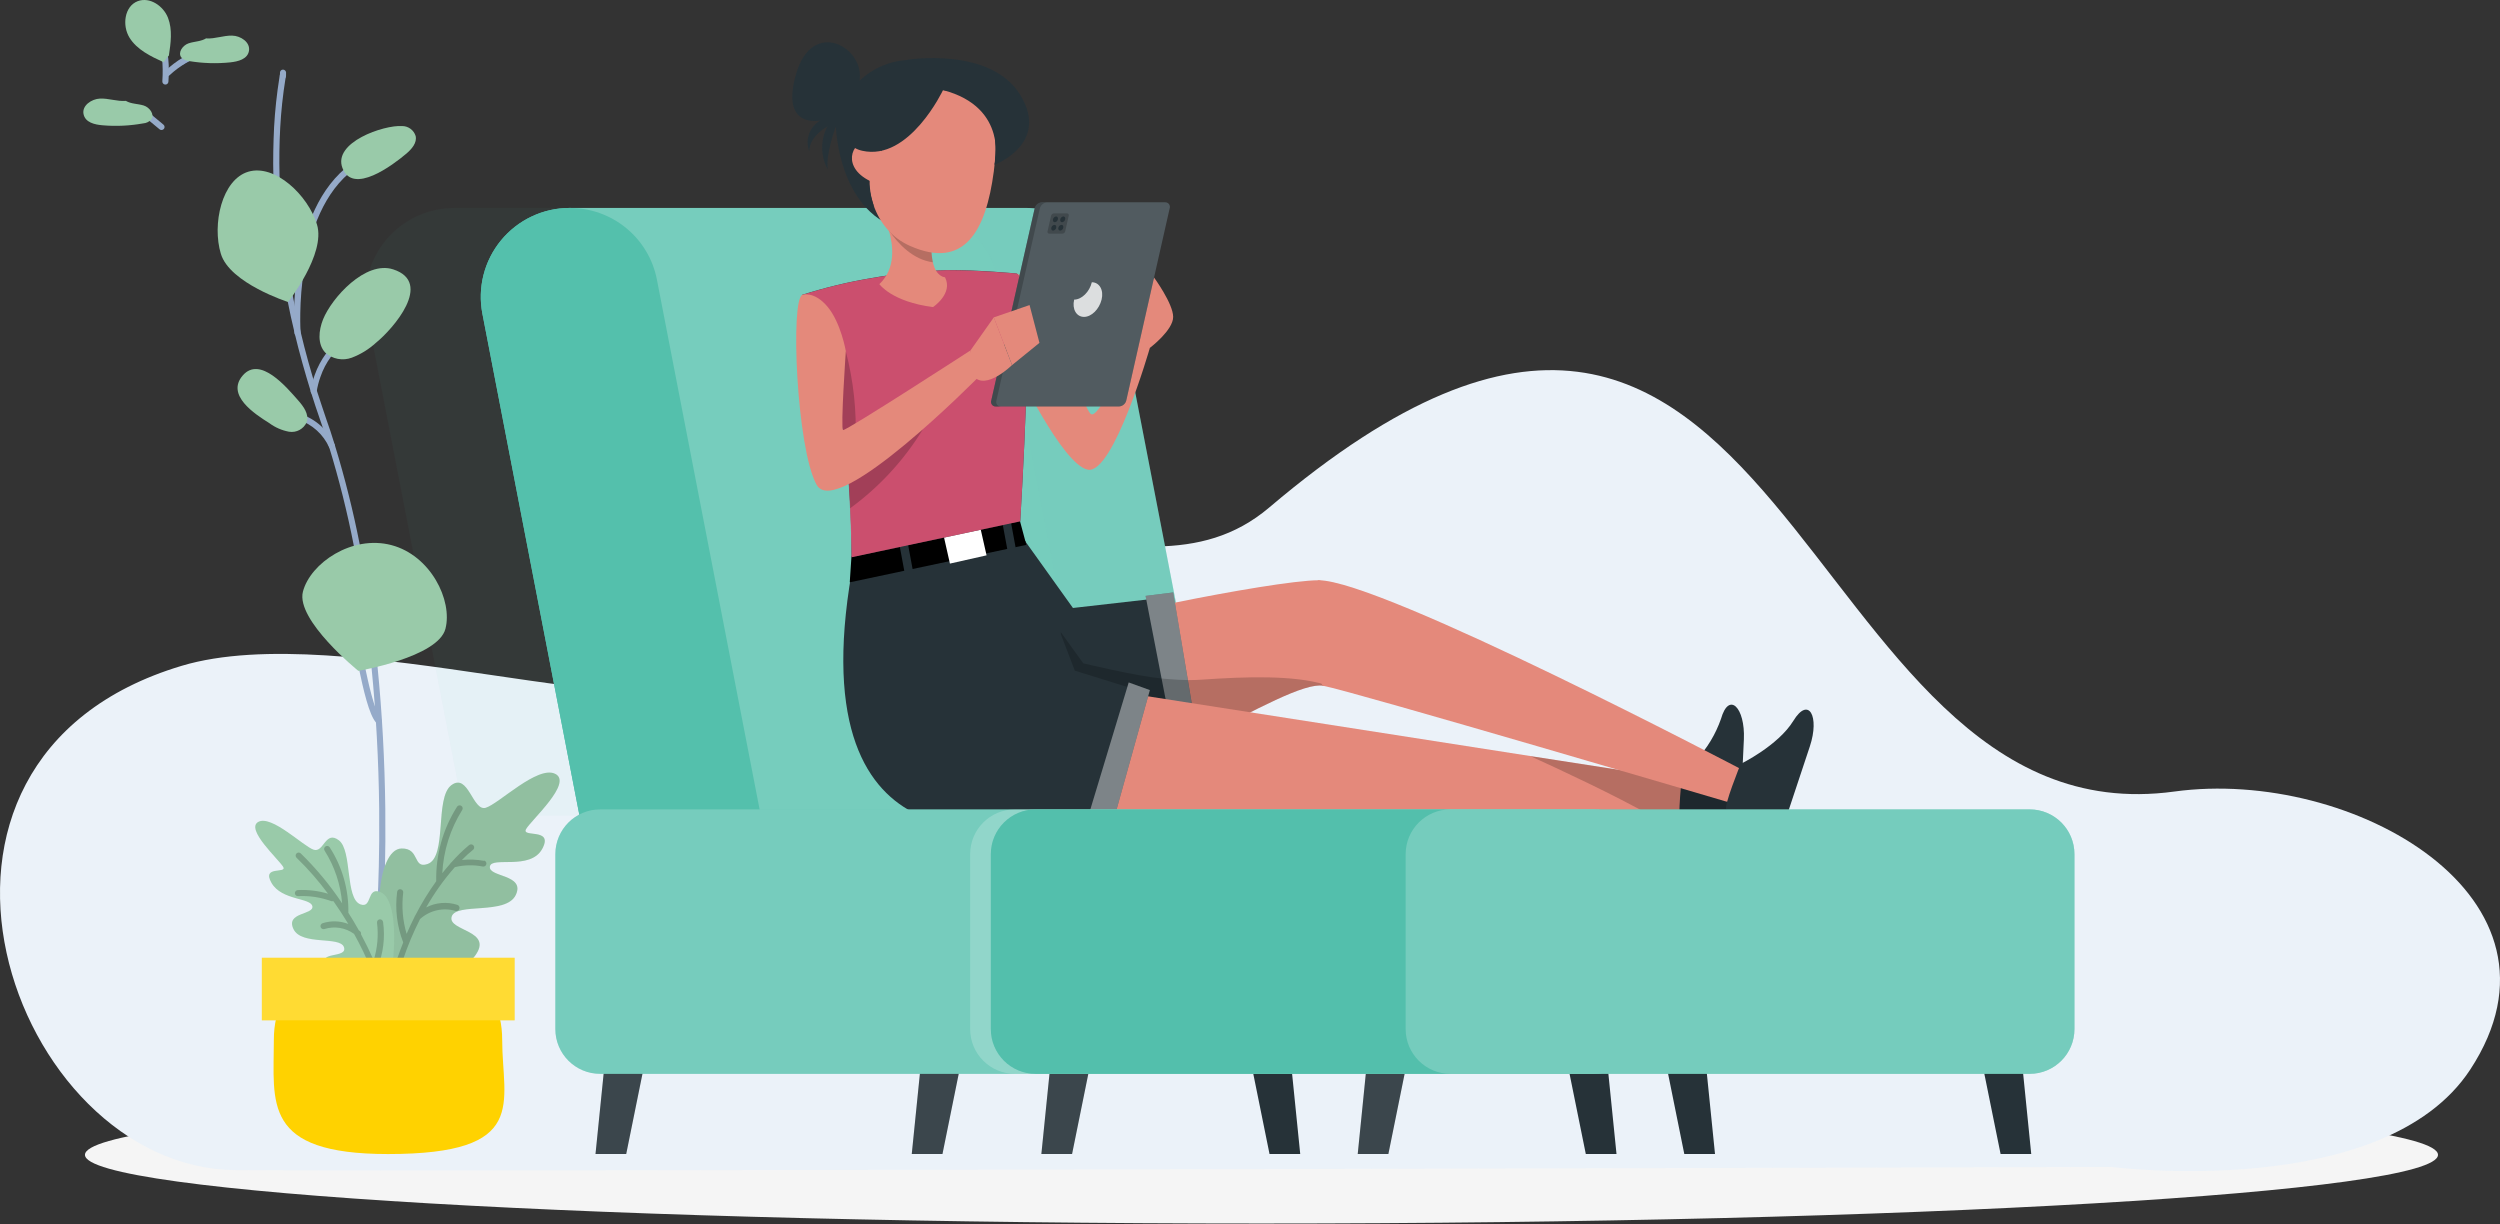 <svg width="390" height="191" viewBox="0 0 390 191" fill="none" xmlns="http://www.w3.org/2000/svg">
<rect x="0" y="0" width="390" height="191" fill="#333333" stroke="none"/>
<path d="M196.791 190.869C298.155 190.869 380.327 186.071 380.327 180.153C380.327 174.235 298.155 169.438 196.791 169.438C95.426 169.438 13.254 174.235 13.254 180.153C13.254 186.071 95.426 190.869 196.791 190.869Z" fill="#F5F5F5"/>
<path d="M329.339 182.04C329.339 182.04 371.84 187.503 385.37 166.836C402.923 140.023 366.861 119.692 339.203 123.48C278.935 131.733 279.689 9.826 198.012 79.16C176.404 97.503 147.279 64.605 112.017 105.209C103.777 114.697 53.412 96.356 28.346 103.867C-20.708 118.564 1.721 182.288 36.773 182.538C71.826 182.788 329.339 182.04 329.339 182.04Z" fill="#EBF2F9"/>
<path d="M189.878 127.23H90.399L75.254 48.946C74.864 46.939 74.924 44.87 75.427 42.888C75.931 40.907 76.867 39.061 78.168 37.483C79.469 35.905 81.103 34.635 82.952 33.763C84.802 32.89 86.821 32.438 88.866 32.438H160.088C163.309 32.438 166.429 33.56 168.913 35.61C171.397 37.661 173.089 40.511 173.7 43.674L189.878 127.23Z" fill="#54BFAC"/>
<path d="M118.655 127.23H90.399L75.254 48.946C74.864 46.939 74.924 44.87 75.427 42.888C75.931 40.907 76.867 39.061 78.168 37.483C79.469 35.905 81.103 34.635 82.952 33.763C84.802 32.89 86.821 32.438 88.866 32.438C92.086 32.44 95.205 33.563 97.689 35.613C100.172 37.663 101.865 40.512 102.478 43.674L118.655 127.23Z" fill="#54BFAC"/>
<g opacity="0.2">
<path opacity="0.2" d="M171.878 127.23H72.399L57.254 48.946C56.864 46.939 56.924 44.87 57.428 42.888C57.931 40.907 58.867 39.061 60.168 37.483C61.469 35.905 63.103 34.635 64.952 33.763C66.802 32.89 68.821 32.438 70.866 32.438H142.088C145.309 32.438 148.429 33.56 150.913 35.61C153.397 37.661 155.089 40.511 155.7 43.674L171.878 127.23Z" fill="#54BFAC"/>
</g>
<path opacity="0.2" d="M189.877 127.077H118.654L102.477 43.615C101.864 40.458 100.167 37.614 97.68 35.575C95.193 33.535 92.072 32.428 88.856 32.446H160.078C163.293 32.429 166.413 33.536 168.898 35.575C171.384 37.615 173.079 40.459 173.69 43.615L189.877 127.077Z" fill="white"/>
<path d="M155.764 23.614C155.764 23.614 152.025 38.267 141.385 35.977C130.746 33.686 130.395 19.724 130.395 19.724C130.395 19.724 128.758 24.059 129.136 26.425C128.569 25.401 128.267 24.252 128.257 23.082C128.247 21.911 128.53 20.757 129.08 19.724C129.08 19.724 126.24 21.229 126.24 23.614C125.91 22.733 125.905 21.762 126.226 20.878C126.547 19.993 127.173 19.251 127.991 18.786C127.991 18.786 121.649 20.225 124.205 11.479C126.76 2.732 134.949 7.418 134.087 12.596C136.138 10.638 138.828 9.488 141.66 9.358C146.317 9.112 160.336 14.782 155.764 23.614Z" fill="#263238"/>
<path d="M158.6 42.668C163.267 44.173 168.795 63.938 170.234 64.62C171.673 65.301 177.419 52.257 177.419 52.257L178.091 46.738L180.031 43.293C180.031 43.293 183.004 47.354 183.013 49.436C183.023 51.519 179.378 54.273 179.378 54.273C179.378 54.273 173.699 74.038 169.704 73.272C165.709 72.505 158.496 57.283 158.496 57.283L158.6 42.668Z" fill="#E4897B"/>
<path d="M206.691 106.8C206.605 106.942 206.52 106.999 206.416 106.98C203.576 106.469 196.003 110.606 186.859 115.377L184.285 116.702C183.991 116.863 183.698 117.005 183.404 117.147C178.766 119.523 173.844 121.88 168.969 123.868C163.242 126.196 157.609 127.919 152.611 128.288C151.93 128.345 151.277 128.364 150.623 128.364C128.284 128.364 135.563 91.494 135.563 91.494L162.248 89.449L165.4 94.873L167.104 97.808L170.956 96.776C172.85 96.255 175.765 95.583 179.078 94.883L179.845 94.712C180.952 94.476 182.107 94.249 183.291 94.012C191.999 92.242 201.995 90.538 205.697 90.519C208.347 90.5 207.883 105.049 206.691 106.8Z" fill="#E4897B"/>
<path d="M179.59 93.453L184.768 119.115C184.768 119.115 166.943 133.598 151.637 127.947C136.33 122.296 141.12 96.198 141.12 96.198L159.891 84.375L167.379 94.844L179.59 93.453Z" fill="#263238"/>
<path d="M178.711 92.961L184.097 120.735L187.334 118.179L183.018 92.422L178.711 92.961Z" fill="#263238"/>
<path opacity="0.4" d="M187.332 118.179L184.095 120.735L183.915 119.769L183.404 117.147L181.208 105.854L179.078 94.883L178.841 93.643L178.699 92.961L183.025 92.422L183.29 94.012L185.306 106.091L186.859 115.377L187.332 118.179Z" fill="white"/>
<path opacity="0.2" d="M206.691 106.8C206.606 106.942 206.521 106.999 206.417 106.98C203.577 106.468 196.004 110.605 186.86 115.376L187.333 118.216L184.096 120.772L183.916 119.711C180.478 122.074 176.845 124.142 173.059 125.893L168.979 123.81L163.062 120.686L165.486 98.621L168.988 103.477C168.988 103.477 177.157 105.456 181.199 105.844L182.146 105.929C183.254 106.024 184.342 106.08 185.346 106.09C186.065 106.09 186.728 106.09 187.371 106.033C194.3 105.55 201.807 105.295 206.691 106.8Z" fill="black"/>
<path d="M262.842 121.7L262.596 127.039H261.971L257.655 127.257C246.201 127.777 217.784 128.781 205.667 126.358L149.988 127.437L162.228 105.996L238.789 117.952L262.35 121.615L262.842 121.7Z" fill="#E4897B"/>
<path d="M272.045 115.329C271.94 117.421 271.865 119.305 271.779 121.009C271.666 123.394 271.581 125.505 271.486 127.531C271.325 131.052 268.438 128.714 262.19 128.279C262.039 128.279 261.982 127.777 261.973 127.048C261.973 125.486 262.2 122.845 262.323 121.586L262.399 120.867C263.162 120.156 263.885 119.404 264.566 118.614C266.306 116.751 267.637 114.546 268.476 112.139C269.716 107.794 272.262 110.388 272.045 115.329Z" fill="#263238"/>
<path d="M177.422 107.652L171.156 129.547L158.85 128.364C158.85 128.364 123.419 137.725 133.292 86.931L159.91 84.375L167.672 104.623L177.422 107.652Z" fill="#263238"/>
<path d="M176.077 106.461L168.996 129.899H173.18L179.38 107.654L176.077 106.461Z" fill="#263238"/>
<path opacity="0.4" d="M176.077 106.461L168.996 129.899H173.18L179.38 107.654L176.077 106.461Z" fill="white"/>
<path opacity="0.2" d="M271.778 121.039C271.664 123.424 271.579 125.535 271.485 127.561C271.324 131.082 268.436 128.744 262.189 128.309C262.037 128.309 261.981 127.807 261.971 127.078L257.655 127.296C251.757 123.974 243.456 120.102 238.723 117.953L262.284 121.616L262.359 120.897C263.122 120.186 263.846 119.434 264.527 118.644L271.778 121.039Z" fill="black"/>
<path d="M205.703 90.52C204.756 90.52 205.39 106.801 206.412 106.981C210.757 107.767 270.024 125.26 270.024 125.26L271.747 120.063C271.747 120.063 215.415 90.463 205.703 90.52Z" fill="#E4897B"/>
<path d="M269.326 126.264C268.758 126.056 271.541 119.174 271.541 119.174C271.541 119.174 277.382 116.335 279.767 112.444C282.153 108.554 283.895 111.753 282.333 116.448L278.471 128.072C277.363 131.405 275.214 128.375 269.326 126.264Z" fill="#263238"/>
<path d="M132.828 86.8L132.562 90.842L160.109 85.001L158.916 80.543L132.828 86.8Z" fill="black"/>
<path d="M141.479 84.001L140.176 84.242L141.407 90.878L142.71 90.636L141.479 84.001Z" fill="#263238"/>
<path d="M152.927 82.302L147.211 83.59L148.187 87.921L153.903 86.633L152.927 82.302Z" fill="white"/>
<path d="M157.44 80.04L156.137 80.281L157.368 86.917L158.671 86.676L157.44 80.04Z" fill="#263238"/>
<path d="M159.162 81.329L132.837 86.933C132.837 86.933 132.922 72.365 130.859 64.318C130.187 61.706 129.344 58.781 128.274 55.382C127.82 53.944 127.328 52.429 126.788 50.801C126.249 49.173 125.757 47.677 125.16 45.983C128.704 44.857 132.322 43.984 135.989 43.37C139.859 42.685 143.772 42.274 147.699 42.139C152.773 42.092 158.604 42.67 158.604 42.67C158.604 42.67 159.427 42.868 159.948 48.245C160.431 53.3 160.222 62.965 159.162 81.329Z" fill="#263238"/>
<path opacity="0.8" d="M159.161 81.33L132.836 86.934C132.836 86.934 132.836 86.612 132.836 86.044C132.789 84.747 132.751 82.258 132.618 79.342C132.42 74.609 131.975 68.579 130.877 64.32C130.403 62.426 129.835 60.429 129.154 58.185L128.804 57.031C128.643 56.501 128.482 55.952 128.302 55.393C127.847 53.954 127.355 52.43 126.806 50.802C126.257 49.174 125.774 47.678 125.188 45.993C128.726 44.862 132.342 43.989 136.007 43.381C139.876 42.693 143.789 42.279 147.717 42.141C152.79 42.141 158.621 42.671 158.621 42.671C158.621 42.671 159.445 42.879 159.975 48.246C160.429 53.301 160.221 62.966 159.161 81.33Z" fill="#F4577C"/>
<path d="M145.548 47.904C139.111 47.08 137.18 44.325 137.18 44.325C139.811 41.855 139.328 38.201 138.656 35.919C138.456 35.194 138.193 34.488 137.871 33.809L145.604 35.257C145.429 36.337 145.331 37.428 145.311 38.523C145.28 39.327 145.354 40.132 145.529 40.918C146.049 43.227 147.422 43.256 147.422 43.256C148.728 45.802 145.548 47.904 145.548 47.904Z" fill="#E4897B"/>
<path opacity="0.2" d="M145.311 38.523C145.281 39.327 145.354 40.132 145.529 40.918C142.453 40.511 140.124 38.078 138.657 35.919C138.456 35.194 138.194 34.488 137.871 33.809L145.605 35.257C145.429 36.337 145.331 37.428 145.311 38.523Z" fill="black"/>
<path d="M147.377 13.543C154.496 15.001 156.01 19.279 155.035 26.729C153.814 36.034 150.454 42.13 141.944 38.354C130.395 33.204 135.545 11.129 147.377 13.543Z" fill="#E4897B"/>
<path d="M137.147 23.954C137.147 23.954 141.662 18.786 142.088 14.166C142.088 14.166 157.376 11.327 155.151 25.743C155.151 25.743 159.127 13.305 146.935 10.531C134.742 7.758 131.145 25.677 136.38 32.303C136.38 32.256 134.335 27.201 137.147 23.954Z" fill="#263238"/>
<path d="M137.994 25.696C138.092 24.858 137.855 24.015 137.333 23.351C136.812 22.687 136.048 22.258 135.211 22.156C132.958 21.948 130.979 26.264 136.252 28.479C137 28.791 137.606 28.11 137.994 25.696Z" fill="#E4897B"/>
<path d="M147.112 14.053C147.112 14.053 141.859 25.185 134.503 23.519C127.148 21.852 141.575 9.32 141.575 9.32C141.575 9.32 154.543 7.237 159.181 14.838C163.82 22.439 155.149 25.705 155.149 25.705C155.149 25.705 157.449 16.769 147.112 14.053Z" fill="#263238"/>
<path d="M155.368 63.409H174.555C174.823 63.398 175.08 63.299 175.287 63.129C175.494 62.958 175.639 62.724 175.701 62.463L182.469 32.503C182.507 32.391 182.516 32.271 182.496 32.155C182.477 32.039 182.429 31.929 182.357 31.835C182.285 31.742 182.191 31.667 182.083 31.619C181.976 31.57 181.858 31.549 181.74 31.556H162.552C162.285 31.571 162.03 31.67 161.824 31.841C161.618 32.011 161.472 32.243 161.407 32.503L154.639 62.463C154.601 62.575 154.592 62.694 154.611 62.811C154.631 62.927 154.679 63.037 154.751 63.13C154.823 63.224 154.917 63.298 155.025 63.347C155.132 63.396 155.25 63.417 155.368 63.409Z" fill="#263238"/>
<path opacity="0.2" d="M155.368 63.409H174.555C174.823 63.398 175.08 63.299 175.287 63.129C175.494 62.958 175.639 62.724 175.701 62.463L182.469 32.503C182.507 32.391 182.516 32.271 182.496 32.155C182.477 32.039 182.429 31.929 182.357 31.835C182.285 31.742 182.191 31.667 182.083 31.619C181.976 31.57 181.858 31.549 181.74 31.556H162.552C162.285 31.571 162.03 31.67 161.824 31.841C161.618 32.011 161.472 32.243 161.407 32.503L154.639 62.463C154.601 62.575 154.592 62.694 154.611 62.811C154.631 62.927 154.679 63.037 154.751 63.13C154.823 63.224 154.917 63.298 155.025 63.347C155.132 63.396 155.25 63.417 155.368 63.409Z" fill="white"/>
<path opacity="0.8" d="M170.324 44.031C171.507 44.031 172.217 45.243 171.848 46.739C171.479 48.234 170.277 49.436 169.103 49.436C167.929 49.436 167.21 48.225 167.57 46.739C168.743 46.739 169.983 45.508 170.324 44.031Z" fill="white"/>
<path opacity="0.2" d="M163.697 36.451H165.732C165.833 36.448 165.93 36.412 166.009 36.349C166.087 36.285 166.143 36.198 166.168 36.101L166.726 33.639C166.737 33.597 166.737 33.553 166.727 33.51C166.718 33.468 166.698 33.428 166.671 33.394C166.643 33.36 166.608 33.333 166.569 33.315C166.529 33.297 166.486 33.288 166.442 33.289H164.407C164.307 33.294 164.21 33.33 164.132 33.393C164.054 33.456 163.998 33.542 163.972 33.639L163.413 36.101C163.401 36.143 163.399 36.188 163.408 36.231C163.417 36.275 163.436 36.316 163.464 36.35C163.492 36.384 163.527 36.411 163.568 36.429C163.609 36.447 163.653 36.454 163.697 36.451Z" fill="black"/>
<path d="M165.4 34.216C165.343 34.462 165.476 34.67 165.684 34.67C165.802 34.655 165.912 34.602 165.998 34.521C166.085 34.44 166.144 34.333 166.167 34.216C166.223 33.97 166.1 33.762 165.892 33.762C165.773 33.776 165.66 33.827 165.572 33.909C165.483 33.99 165.423 34.098 165.4 34.216Z" fill="#263238"/>
<path d="M164.264 34.216C164.207 34.462 164.33 34.67 164.548 34.67C164.666 34.655 164.776 34.602 164.862 34.521C164.949 34.44 165.008 34.333 165.031 34.216C165.087 33.97 164.964 33.762 164.747 33.762C164.629 33.777 164.519 33.83 164.432 33.911C164.345 33.993 164.287 34.099 164.264 34.216Z" fill="#263238"/>
<path d="M165.104 35.523C165.047 35.779 165.17 35.977 165.388 35.977C165.506 35.963 165.617 35.911 165.704 35.83C165.791 35.748 165.849 35.64 165.87 35.523C165.927 35.277 165.804 35.078 165.586 35.078C165.469 35.092 165.359 35.142 165.273 35.222C165.186 35.302 165.127 35.407 165.104 35.523Z" fill="#263238"/>
<path d="M164.006 35.523C163.949 35.779 164.072 35.977 164.281 35.977C164.401 35.965 164.514 35.914 164.602 35.832C164.691 35.75 164.751 35.642 164.773 35.523C164.83 35.277 164.697 35.078 164.489 35.078C164.372 35.092 164.262 35.142 164.175 35.222C164.088 35.302 164.029 35.407 164.006 35.523Z" fill="#263238"/>
<path opacity="0.2" d="M161.417 32.521L154.639 62.481C154.601 62.593 154.592 62.712 154.611 62.829C154.631 62.945 154.679 63.055 154.751 63.148C154.823 63.242 154.917 63.316 155.025 63.365C155.132 63.414 155.25 63.435 155.368 63.427H156.163C156.046 63.433 155.929 63.411 155.823 63.361C155.717 63.312 155.624 63.237 155.553 63.144C155.482 63.051 155.435 62.942 155.416 62.826C155.397 62.711 155.406 62.592 155.443 62.481L162.212 32.521C162.275 32.261 162.42 32.028 162.627 31.857C162.833 31.686 163.09 31.587 163.357 31.574H162.552C162.286 31.588 162.031 31.687 161.826 31.858C161.622 32.029 161.478 32.261 161.417 32.521Z" fill="black"/>
<path opacity="0.2" d="M143.951 67.006C141.006 71.811 137.147 75.992 132.592 79.312C132.393 74.579 131.948 68.549 130.85 64.289C130.377 62.396 129.809 60.398 129.128 58.155L128.777 57C129.603 55.98 130.698 55.213 131.939 54.785C133.139 59.354 133.653 64.075 133.463 68.795L143.951 67.006Z" fill="black"/>
<path d="M125.2 45.991C123.259 46.455 124.253 70.054 127.405 75.648C130.557 81.243 152.698 58.761 152.698 58.761L151.354 54.691C151.354 54.691 131.939 67.28 131.523 67.082C131.106 66.883 131.949 54.776 131.949 54.776C131.949 54.776 131.192 50.365 129.109 47.866C127.026 45.367 125.2 45.991 125.2 45.991Z" fill="#E4897B"/>
<path d="M151.352 54.727L155.034 49.512L157.874 56.952C157.874 56.952 153.784 60.975 151.882 58.694L151.352 54.727Z" fill="#E4897B"/>
<path d="M160.611 47.59L162.154 53.487L157.884 56.952L155.035 49.511L160.611 47.59Z" fill="#E4897B"/>
<path d="M247.386 180.029H252.176L250.557 164.051H244.148L247.386 180.029Z" fill="#263238"/>
<path d="M198.046 180.029H202.836L201.217 164.051H194.809L198.046 180.029Z" fill="#263238"/>
<path d="M167.243 180.029H162.453L164.072 164.051H170.48L167.243 180.029Z" fill="#263238"/>
<path d="M216.585 180.029H211.805L213.414 164.051H219.822L216.585 180.029Z" fill="#263238"/>
<path d="M97.688 180.029H92.898L94.517 164.051H100.926L97.688 180.029Z" fill="#263238"/>
<path d="M147.024 180.029H142.234L143.853 164.051H150.262L147.024 180.029Z" fill="#263238"/>
<path opacity="0.1" d="M167.243 180.029H162.453L164.072 164.051H170.48L167.243 180.029Z" fill="white"/>
<path opacity="0.1" d="M216.585 180.029H211.805L213.414 164.051H219.822L216.585 180.029Z" fill="white"/>
<path opacity="0.1" d="M97.688 180.029H92.898L94.517 164.051H100.926L97.688 180.029Z" fill="white"/>
<path opacity="0.1" d="M147.024 180.029H142.234L143.853 164.051H150.262L147.024 180.029Z" fill="white"/>
<path d="M312.093 180.029H316.873L315.264 164.051H308.855L312.093 180.029Z" fill="#263238"/>
<path d="M262.751 180.029H267.541L265.922 164.051H259.523L262.751 180.029Z" fill="#263238"/>
<path d="M248.691 126.266H93.619C89.76 126.266 86.633 129.393 86.633 133.252V160.533C86.633 164.391 89.76 167.519 93.619 167.519H248.691C252.549 167.519 255.677 164.391 255.677 160.533V133.252C255.677 129.393 252.549 126.266 248.691 126.266Z" fill="#54BFAC"/>
<path opacity="0.2" d="M248.691 126.266H93.619C89.76 126.266 86.633 129.393 86.633 133.252V160.533C86.633 164.391 89.76 167.519 93.619 167.519H248.691C252.549 167.519 255.677 164.391 255.677 160.533V133.252C255.677 129.393 252.549 126.266 248.691 126.266Z" fill="white"/>
<path opacity="0.2" d="M248.692 126.266H158.33C154.471 126.266 151.344 129.393 151.344 133.252V160.533C151.344 164.391 154.471 167.519 158.33 167.519H248.692C252.551 167.519 255.678 164.391 255.678 160.533V133.252C255.678 129.393 252.551 126.266 248.692 126.266Z" fill="white"/>
<path d="M316.629 126.266H161.556C157.698 126.266 154.57 129.393 154.57 133.252V160.533C154.57 164.391 157.698 167.519 161.556 167.519H316.629C320.487 167.519 323.614 164.391 323.614 160.533V133.252C323.614 129.393 320.487 126.266 316.629 126.266Z" fill="#54BFAC"/>
<path opacity="0.2" d="M316.629 126.266H161.556C157.698 126.266 154.57 129.393 154.57 133.252V160.533C154.57 164.391 157.698 167.519 161.556 167.519H316.629C320.487 167.519 323.614 164.391 323.614 160.533V133.252C323.614 129.393 320.487 126.266 316.629 126.266Z" fill="#54BFAC"/>
<path opacity="0.2" d="M316.63 126.266H226.267C222.409 126.266 219.281 129.393 219.281 133.252V160.533C219.281 164.391 222.409 167.519 226.267 167.519H316.63C320.488 167.519 323.616 164.391 323.616 160.533V133.252C323.616 129.393 320.488 126.266 316.63 126.266Z" fill="white"/>
<path d="M59.228 143.722H59.162C59.038 143.706 58.925 143.641 58.849 143.542C58.772 143.442 58.739 143.317 58.755 143.192C58.755 143.107 58.821 142.179 58.897 140.57C59.02 138.175 59.219 133.158 59.152 126.437C59.158 126.34 59.158 126.242 59.152 126.144C59.067 118.637 58.66 111.254 57.96 104.173C57.306 97.547 56.379 91.167 55.196 85.128C54.183 79.933 52.897 74.795 51.343 69.736C51.106 68.988 50.87 68.24 50.623 67.502C50.377 66.764 50.216 66.281 49.999 65.675C49.45 64.104 48.948 62.589 48.513 61.188C47.566 58.112 46.695 55.035 45.985 52.053C45.55 50.255 45.161 48.494 44.84 46.809C43.555 40.422 42.82 33.936 42.644 27.423C42.577 24.858 42.644 22.302 42.757 19.85C42.9 17.247 43.178 14.653 43.59 12.079C43.59 11.899 43.647 11.728 43.675 11.567V11.321C43.683 11.202 43.729 11.089 43.808 10.999C43.852 10.955 43.904 10.92 43.962 10.896C44.02 10.872 44.081 10.859 44.144 10.859C44.206 10.859 44.268 10.872 44.326 10.896C44.384 10.92 44.436 10.955 44.48 10.999C44.54 11.061 44.585 11.136 44.609 11.219C44.634 11.301 44.639 11.388 44.622 11.473V11.719C44.622 11.889 44.622 12.069 44.537 12.249C44.127 14.788 43.852 17.348 43.713 19.916C43.581 22.368 43.543 24.905 43.609 27.442C43.786 33.903 44.511 40.338 45.777 46.677C46.099 48.352 46.487 50.094 46.922 51.874C47.623 54.837 48.475 57.894 49.431 60.952C49.866 62.343 50.377 63.791 50.907 65.41C51.125 66.016 51.333 66.631 51.542 67.246C51.75 67.862 52.024 68.742 52.252 69.49C53.812 74.588 55.107 79.763 56.133 84.995C57.316 91.063 58.253 97.5 58.906 104.126C59.616 111.235 60.014 118.647 60.108 126.163C60.108 126.277 60.108 126.381 60.108 126.504C60.184 133.215 59.985 138.261 59.853 140.703C59.786 142.331 59.72 143.306 59.711 143.391C59.678 143.492 59.613 143.578 59.525 143.638C59.438 143.698 59.334 143.728 59.228 143.722Z" fill="#95AAC9"/>
<path d="M26.129 11.434C27.791 9.816 29.831 8.638 32.064 8.008L26.129 11.434Z" fill="#407BFF"/>
<path d="M26.133 11.889C26.07 11.898 26.006 11.898 25.943 11.889C25.829 11.837 25.74 11.743 25.694 11.626C25.648 11.509 25.649 11.38 25.697 11.264C25.72 11.208 25.752 11.157 25.792 11.112C25.795 11.097 25.795 11.081 25.792 11.065C26.614 10.272 27.526 9.576 28.509 8.992C29.583 8.358 30.735 7.865 31.935 7.525C32.061 7.491 32.195 7.508 32.307 7.573C32.42 7.638 32.502 7.745 32.536 7.87C32.57 7.996 32.553 8.13 32.488 8.242C32.423 8.355 32.316 8.437 32.191 8.471C31.069 8.788 29.994 9.25 28.991 9.844C28.078 10.38 27.228 11.014 26.454 11.737C26.413 11.782 26.364 11.819 26.309 11.845C26.253 11.871 26.194 11.886 26.133 11.889Z" fill="#95AAC9"/>
<path d="M25.195 20.285C25.084 20.283 24.977 20.242 24.892 20.171L21.692 17.52C21.598 17.438 21.538 17.323 21.526 17.198C21.514 17.073 21.549 16.948 21.626 16.848C21.707 16.752 21.823 16.691 21.949 16.678C22.074 16.666 22.2 16.703 22.298 16.782L25.498 19.442C25.547 19.482 25.587 19.53 25.617 19.586C25.647 19.641 25.666 19.702 25.672 19.764C25.678 19.827 25.672 19.89 25.653 19.95C25.635 20.01 25.604 20.066 25.564 20.114C25.518 20.167 25.461 20.209 25.397 20.238C25.334 20.268 25.265 20.283 25.195 20.285Z" fill="#95AAC9"/>
<path d="M48.94 61.538C48.812 61.531 48.692 61.477 48.603 61.386C48.514 61.294 48.462 61.173 48.457 61.046C48.576 60.159 48.795 59.289 49.11 58.452C49.53 57.267 50.123 56.15 50.871 55.139C51.421 54.379 52.056 53.683 52.764 53.066C52.859 52.983 52.984 52.941 53.11 52.95C53.236 52.959 53.353 53.018 53.436 53.113C53.519 53.209 53.561 53.333 53.552 53.459C53.543 53.585 53.484 53.703 53.389 53.785C52.727 54.349 52.131 54.984 51.609 55.678C50.92 56.62 50.377 57.66 50 58.764C49.725 59.516 49.525 60.293 49.404 61.084C49.406 61.144 49.396 61.204 49.374 61.261C49.353 61.317 49.319 61.368 49.276 61.411C49.234 61.454 49.183 61.487 49.126 61.509C49.07 61.531 49.01 61.541 48.949 61.538H48.94Z" fill="#95AAC9"/>
<path d="M51.781 70.067C51.689 70.066 51.599 70.039 51.522 69.989C51.445 69.938 51.384 69.867 51.346 69.783C50.892 68.783 50.238 67.886 49.424 67.149C48.61 66.411 47.653 65.848 46.613 65.495C46.552 65.477 46.495 65.448 46.445 65.408C46.396 65.368 46.355 65.318 46.325 65.262C46.295 65.206 46.277 65.144 46.271 65.081C46.266 65.017 46.273 64.953 46.293 64.893C46.313 64.832 46.344 64.776 46.386 64.728C46.428 64.681 46.479 64.642 46.536 64.614C46.594 64.586 46.656 64.57 46.72 64.567C46.783 64.564 46.847 64.574 46.906 64.596C48.074 64.987 49.148 65.616 50.062 66.442C50.976 67.267 51.709 68.273 52.217 69.395C52.243 69.451 52.258 69.512 52.261 69.575C52.264 69.637 52.253 69.699 52.231 69.757C52.209 69.816 52.176 69.869 52.133 69.914C52.089 69.959 52.038 69.995 51.98 70.02C51.918 70.049 51.85 70.065 51.781 70.067Z" fill="#95AAC9"/>
<path d="M59.023 112.387C57.934 111.195 56.95 106.49 56.419 103.972C56.287 103.366 56.183 102.855 56.098 102.477" fill="#95AAC9"/>
<path d="M59.018 112.871C58.951 112.87 58.884 112.856 58.822 112.828C58.76 112.8 58.704 112.76 58.659 112.71C57.58 111.517 56.69 107.627 55.942 104.067C55.819 103.471 55.715 102.96 55.63 102.591C55.615 102.528 55.613 102.464 55.624 102.401C55.635 102.338 55.657 102.278 55.691 102.224C55.725 102.17 55.769 102.123 55.821 102.086C55.873 102.049 55.932 102.023 55.994 102.008C56.056 101.994 56.12 101.992 56.183 102.003C56.246 102.013 56.306 102.036 56.361 102.07C56.415 102.104 56.462 102.148 56.498 102.2C56.535 102.252 56.562 102.311 56.576 102.373C56.671 102.742 56.775 103.263 56.907 103.878C57.39 106.178 58.394 110.968 59.397 112.076C59.456 112.145 59.494 112.229 59.507 112.319C59.52 112.408 59.508 112.5 59.471 112.583C59.434 112.666 59.375 112.737 59.3 112.788C59.225 112.839 59.137 112.867 59.047 112.871H59.018Z" fill="#95AAC9"/>
<path d="M46.423 52.421C46.301 52.423 46.182 52.379 46.092 52.296C46.002 52.213 45.948 52.098 45.94 51.976C45.883 51.2 44.672 32.873 54.782 25.537C54.832 25.501 54.89 25.475 54.951 25.461C55.012 25.447 55.075 25.445 55.136 25.456C55.198 25.467 55.257 25.489 55.31 25.523C55.363 25.556 55.408 25.6 55.444 25.651C55.482 25.701 55.51 25.758 55.525 25.819C55.541 25.879 55.544 25.943 55.534 26.005C55.524 26.066 55.502 26.126 55.468 26.179C55.435 26.232 55.392 26.278 55.34 26.314C45.656 33.328 46.877 51.72 46.896 51.872C46.901 51.935 46.894 51.998 46.874 52.058C46.855 52.118 46.823 52.173 46.782 52.221C46.74 52.269 46.69 52.308 46.633 52.335C46.576 52.363 46.514 52.379 46.451 52.383L46.423 52.421Z" fill="#95AAC9"/>
<path d="M47.259 92.29C46.104 96.73 55.901 104.653 55.901 104.653C55.901 104.653 68.33 102.542 69.485 98.102C70.64 93.663 67.175 86.63 61.032 85.03C54.888 83.43 48.423 87.851 47.259 92.29Z" fill="#9FD2B0"/>
<path d="M34.457 39.602C35.858 44.202 44.935 47.108 44.935 47.108C44.935 47.108 50.852 39.63 49.451 35.029C48.05 30.429 42.881 25.563 38.745 26.785C34.608 28.006 33.056 35.001 34.457 39.602Z" fill="#9FD2B0"/>
<path d="M58.661 53.462C57.559 54.475 56.274 55.269 54.874 55.8C54.18 56.057 53.429 56.121 52.701 55.982C51.974 55.844 51.298 55.509 50.747 55.014C49.488 53.689 49.715 51.531 50.397 49.827C51.751 46.457 57.023 40.607 61.349 42.027C67.635 44.081 61.311 51.313 58.661 53.462Z" fill="#9FD2B0"/>
<path d="M46.491 62.436C47.333 63.383 48.242 64.613 47.854 65.844C47.626 66.366 47.23 66.798 46.73 67.07C46.229 67.343 45.652 67.441 45.09 67.349C43.968 67.14 42.909 66.677 41.994 65.995C39.76 64.594 35.188 61.632 37.886 58.555C40.584 55.479 44.702 60.41 46.491 62.436Z" fill="#9FD2B0"/>
<path d="M62.75 19.666C63.219 19.669 63.674 19.822 64.05 20.101C64.426 20.38 64.704 20.771 64.842 21.219C65.079 22.279 64.227 23.254 63.394 23.964C61.321 25.715 55.054 30.467 53.426 26.217C51.883 22.203 59.882 19.468 62.75 19.666Z" fill="#9FD2B0"/>
<path d="M32.227 6.001C33.561 6.067 34.868 5.527 36.212 5.556C37.556 5.584 39.052 6.588 38.843 7.913C38.635 9.238 37.139 9.598 35.9 9.73C33.796 9.947 31.673 9.883 29.586 9.541C29.091 9.518 28.625 9.308 28.279 8.954C27.702 8.178 28.516 7.061 29.425 6.758C30.334 6.455 31.375 6.483 32.189 5.963L32.227 6.001Z" fill="#9FD2B0"/>
<path d="M19.6 15.739C18.265 15.843 16.94 15.322 15.605 15.379C14.271 15.436 12.766 16.477 13.031 17.793C13.296 19.109 14.763 19.44 16.003 19.544C18.111 19.726 20.234 19.627 22.317 19.251C22.81 19.222 23.272 19.001 23.604 18.636C24.163 17.85 23.33 16.742 22.421 16.459C21.512 16.174 20.462 16.231 19.638 15.739H19.6Z" fill="#9FD2B0"/>
<g opacity="0.2">
<path opacity="0.2" d="M47.259 92.294C46.104 96.734 55.901 104.657 55.901 104.657C55.901 104.657 68.33 102.546 69.485 98.106C70.64 93.667 67.175 86.633 61.032 85.034C54.888 83.434 48.423 87.855 47.259 92.294Z" fill="black"/>
<path opacity="0.2" d="M34.457 39.605C35.858 44.206 44.935 47.112 44.935 47.112C44.935 47.112 50.852 39.634 49.451 35.033C48.05 30.433 42.881 25.567 38.745 26.788C34.608 28.009 33.056 35.005 34.457 39.605Z" fill="black"/>
<path opacity="0.2" d="M58.661 53.462C57.559 54.475 56.274 55.269 54.874 55.8C54.18 56.057 53.429 56.121 52.701 55.982C51.974 55.844 51.298 55.509 50.747 55.014C49.488 53.689 49.715 51.531 50.397 49.827C51.751 46.457 57.023 40.607 61.349 42.027C67.635 44.081 61.311 51.313 58.661 53.462Z" fill="black"/>
<path opacity="0.2" d="M46.491 62.436C47.333 63.383 48.242 64.613 47.854 65.844C47.626 66.366 47.23 66.798 46.73 67.07C46.229 67.343 45.652 67.441 45.09 67.349C43.968 67.14 42.909 66.677 41.994 65.995C39.76 64.594 35.188 61.632 37.886 58.555C40.584 55.479 44.702 60.41 46.491 62.436Z" fill="black"/>
<path opacity="0.2" d="M62.75 19.67C63.219 19.673 63.674 19.826 64.05 20.105C64.426 20.384 64.704 20.775 64.842 21.223C65.079 22.283 64.227 23.258 63.394 23.968C61.321 25.719 55.054 30.471 53.426 26.221C51.883 22.207 59.882 19.471 62.75 19.67Z" fill="black"/>
<path opacity="0.2" d="M32.227 6.001C33.561 6.067 34.868 5.527 36.212 5.556C37.556 5.584 39.052 6.588 38.843 7.913C38.635 9.238 37.139 9.598 35.9 9.73C33.796 9.947 31.673 9.883 29.586 9.541C29.091 9.518 28.625 9.308 28.279 8.954C27.702 8.178 28.516 7.061 29.425 6.758C30.334 6.455 31.375 6.483 32.189 5.963L32.227 6.001Z" fill="black"/>
<path opacity="0.2" d="M19.6 15.743C18.265 15.847 16.94 15.326 15.605 15.383C14.271 15.44 12.766 16.481 13.031 17.797C13.296 19.113 14.763 19.444 16.003 19.548C18.111 19.73 20.234 19.631 22.317 19.255C22.81 19.226 23.272 19.005 23.604 18.64C24.163 17.854 23.33 16.746 22.421 16.462C21.512 16.178 20.462 16.235 19.638 15.743H19.6Z" fill="black"/>
</g>
<path d="M25.761 13.193C25.698 13.188 25.638 13.171 25.582 13.143C25.526 13.114 25.477 13.075 25.437 13.028C25.396 12.98 25.365 12.925 25.346 12.866C25.327 12.806 25.32 12.744 25.325 12.682C25.505 10.078 25.221 7.579 24.738 7.437C24.617 7.4 24.514 7.317 24.453 7.206C24.391 7.095 24.375 6.964 24.407 6.841C24.444 6.72 24.528 6.618 24.639 6.558C24.751 6.498 24.882 6.484 25.003 6.519C26.508 6.964 26.395 11.025 26.272 12.748C26.268 12.811 26.252 12.873 26.224 12.929C26.197 12.986 26.158 13.037 26.11 13.078C26.062 13.12 26.007 13.151 25.947 13.171C25.887 13.19 25.824 13.198 25.761 13.193Z" fill="#95AAC9"/>
<path d="M26.34 8.678C26.643 6.709 26.927 4.636 26.208 2.781C25.488 0.926 23.368 -0.532 21.475 0.187C19.402 0.992 19.033 3.974 20.197 5.867C21.361 7.76 23.51 8.782 25.526 9.71L26.104 8.915L26.34 8.678Z" fill="#9FD2B0"/>
<g opacity="0.2">
<path opacity="0.2" d="M26.337 8.678C26.639 6.709 26.923 4.636 26.204 2.781C25.485 0.926 23.364 -0.532 21.471 0.187C19.398 0.992 19.029 3.974 20.193 5.867C21.357 7.76 23.506 8.782 25.522 9.71L26.1 8.915L26.337 8.678Z" fill="black"/>
</g>
<path d="M61.654 151.314C61.654 151.389 61.304 151.749 62.667 151.844C66.018 152.052 71.934 151.995 74.074 149.146C77.131 145.085 69.814 145.284 70.458 143.012C71.101 140.74 78.977 142.813 80.473 139.595C81.968 136.376 76.204 136.859 76.421 135.193C76.639 133.527 82.707 135.846 84.581 132.438C86.455 129.031 81.268 130.744 82.073 129.333C82.877 127.923 89.371 122.13 86.635 120.729C83.9 119.328 77.822 125.396 75.778 126.011C73.733 126.626 73.08 120.511 70.42 122.48C67.76 124.449 69.823 133.726 66.69 134.786C64.362 135.581 65.545 132.306 62.648 132.363C58.701 132.438 57.783 145.331 61.654 151.314Z" fill="#9FD2B0"/>
<g opacity="0.3">
<path opacity="0.3" d="M61.654 151.314C61.654 151.389 61.304 151.749 62.667 151.844C66.018 152.052 71.934 151.995 74.074 149.146C77.131 145.085 69.814 145.284 70.458 143.012C71.101 140.74 78.977 142.813 80.473 139.595C81.968 136.376 76.204 136.859 76.421 135.193C76.639 133.527 82.707 135.846 84.581 132.438C86.455 129.031 81.268 130.744 82.073 129.333C82.877 127.923 89.371 122.13 86.635 120.729C83.9 119.328 77.822 125.396 75.778 126.011C73.733 126.626 73.08 120.511 70.42 122.48C67.76 124.449 69.823 133.726 66.69 134.786C64.362 135.581 65.545 132.306 62.648 132.363C58.701 132.438 57.783 145.331 61.654 151.314Z" fill="black"/>
</g>
<path opacity="0.2" d="M75.51 134.29C74.371 134.085 73.208 134.04 72.055 134.158C72.582 133.606 73.144 133.091 73.74 132.615C73.799 132.58 73.849 132.534 73.888 132.478C73.927 132.423 73.954 132.36 73.967 132.293C73.98 132.227 73.979 132.158 73.964 132.092C73.949 132.026 73.92 131.964 73.879 131.91C73.838 131.855 73.787 131.811 73.727 131.778C73.668 131.745 73.602 131.725 73.535 131.719C73.467 131.713 73.399 131.722 73.335 131.744C73.271 131.766 73.212 131.802 73.163 131.848C72.181 132.669 71.263 133.565 70.418 134.527C70.34 134.572 70.279 134.642 70.247 134.726C69.85 135.171 69.433 135.672 68.998 136.212C69.178 132.724 70.243 129.339 72.093 126.377C72.129 126.325 72.154 126.267 72.168 126.206C72.181 126.145 72.182 126.081 72.17 126.02C72.159 125.958 72.135 125.899 72.101 125.847C72.067 125.794 72.022 125.749 71.97 125.714C71.866 125.644 71.738 125.618 71.614 125.641C71.49 125.664 71.38 125.734 71.308 125.837C69.099 129.309 67.966 133.357 68.051 137.471C66.837 139.162 65.748 140.94 64.795 142.791C64.737 142.851 64.698 142.927 64.681 143.009C64.255 143.851 63.839 144.75 63.432 145.687C62.816 143.598 62.636 141.404 62.902 139.241C62.915 139.117 62.879 138.993 62.801 138.895C62.723 138.797 62.609 138.735 62.485 138.72C62.424 138.711 62.361 138.714 62.3 138.73C62.24 138.746 62.183 138.773 62.134 138.811C62.084 138.849 62.043 138.897 62.012 138.951C61.981 139.006 61.962 139.065 61.955 139.127C61.602 141.797 61.927 144.512 62.902 147.022C61.7 150.037 60.787 153.159 60.176 156.346C60.153 156.47 60.18 156.598 60.251 156.703C60.322 156.807 60.431 156.879 60.554 156.905H60.649C60.759 156.904 60.866 156.865 60.951 156.794C61.036 156.724 61.093 156.625 61.113 156.517C61.941 151.947 63.427 147.521 65.524 143.378C66.258 142.709 67.153 142.239 68.121 142.016C69.089 141.792 70.098 141.821 71.052 142.1C71.178 142.137 71.313 142.124 71.428 142.062C71.544 141.999 71.63 141.894 71.667 141.769C71.705 141.643 71.691 141.508 71.629 141.392C71.567 141.277 71.462 141.191 71.336 141.153C69.727 140.64 67.981 140.786 66.48 141.56C67.75 139.315 69.251 137.209 70.957 135.275C72.388 134.924 73.877 134.891 75.321 135.18C75.383 135.191 75.447 135.189 75.508 135.175C75.57 135.161 75.628 135.135 75.68 135.098C75.731 135.062 75.775 135.016 75.808 134.962C75.842 134.909 75.864 134.849 75.875 134.787C75.886 134.725 75.884 134.662 75.87 134.6C75.856 134.539 75.83 134.481 75.793 134.429C75.757 134.378 75.71 134.334 75.657 134.3C75.604 134.267 75.544 134.244 75.482 134.234L75.51 134.29Z" fill="black"/>
<path d="M60.053 154.927C57.46 155.088 52.935 152.873 51.098 150.611C49.262 148.348 54.251 149.569 53.664 147.771C53.077 145.972 47.038 147.572 45.779 144.931C44.52 142.29 48.968 142.735 48.732 141.381C48.495 140.028 43.942 140.501 42.352 137.727C40.761 134.954 44.851 136.364 44.169 135.219C43.488 134.074 38.234 129.341 40.298 128.214C42.361 127.088 47.303 132.001 48.912 132.55C50.521 133.099 50.729 129.473 52.859 131.082C54.989 132.692 53.806 140.208 56.248 141.088C58.084 141.741 57.194 138.362 59.277 139.138C63.016 140.463 61.123 154.861 60.053 154.927Z" fill="#9FD2B0"/>
<g opacity="0.2">
<path opacity="0.2" d="M60.049 154.927C57.456 155.088 52.931 152.873 51.094 150.611C49.258 148.348 54.247 149.569 53.66 147.771C53.073 145.972 47.034 147.572 45.775 144.931C44.516 142.29 48.965 142.735 48.728 141.381C48.491 140.028 43.938 140.501 42.348 137.727C40.758 134.954 44.847 136.364 44.165 135.219C43.484 134.074 38.23 129.341 40.294 128.214C42.357 127.088 47.299 132.001 48.908 132.55C50.517 133.099 50.725 129.473 52.855 131.082C54.985 132.692 53.802 140.208 56.244 141.088C58.08 141.741 57.191 138.362 59.273 139.138C63.012 140.463 61.119 154.861 60.049 154.927Z" fill="black"/>
</g>
<path opacity="0.2" d="M60.773 156.726C60.259 154.796 59.627 152.899 58.88 151.047C58.88 151.047 58.88 151.047 58.88 150.99C59.795 148.723 60.099 146.255 59.76 143.834C59.752 143.771 59.733 143.711 59.702 143.657C59.671 143.602 59.63 143.554 59.581 143.515C59.532 143.477 59.475 143.448 59.415 143.431C59.355 143.414 59.292 143.41 59.23 143.417C59.168 143.424 59.108 143.444 59.053 143.475C58.998 143.505 58.95 143.547 58.912 143.596C58.873 143.645 58.844 143.701 58.828 143.762C58.811 143.822 58.806 143.885 58.813 143.947C59.061 145.912 58.884 147.907 58.293 149.797C57.661 148.371 57.002 147.02 56.314 145.746C56.335 145.665 56.334 145.58 56.31 145.5C56.287 145.42 56.242 145.348 56.182 145.291C56.12 145.226 56.05 145.168 55.973 145.121C55.434 144.174 54.894 143.228 54.345 142.395C54.411 138.769 53.392 135.206 51.42 132.162C51.385 132.111 51.34 132.068 51.288 132.034C51.236 132.001 51.178 131.978 51.118 131.968C51.057 131.957 50.994 131.959 50.934 131.973C50.874 131.987 50.817 132.012 50.767 132.048C50.715 132.083 50.671 132.129 50.636 132.181C50.602 132.233 50.578 132.292 50.567 132.354C50.556 132.416 50.556 132.479 50.57 132.54C50.583 132.601 50.608 132.66 50.644 132.711C52.207 135.184 53.142 138.001 53.37 140.918C51.502 138.104 49.341 135.496 46.924 133.137C46.88 133.093 46.828 133.057 46.77 133.033C46.712 133.009 46.65 132.997 46.588 132.997C46.525 132.997 46.464 133.009 46.406 133.033C46.348 133.057 46.296 133.093 46.252 133.137C46.165 133.225 46.117 133.344 46.117 133.468C46.117 133.592 46.165 133.711 46.252 133.8C48.045 135.535 49.691 137.416 51.174 139.422C49.641 138.961 48.04 138.769 46.441 138.854C46.317 138.866 46.203 138.925 46.12 139.018C46.038 139.111 45.993 139.232 45.996 139.356C46.006 139.483 46.065 139.6 46.161 139.683C46.256 139.767 46.381 139.809 46.507 139.801C48.272 139.707 50.037 139.974 51.695 140.587H51.752H51.856H51.95C51.972 140.592 51.995 140.592 52.017 140.587C52.774 141.656 53.56 142.849 54.336 144.136C53.05 143.641 51.634 143.601 50.322 144.023C50.203 144.062 50.103 144.146 50.045 144.258C49.987 144.369 49.974 144.499 50.01 144.619C50.049 144.739 50.133 144.838 50.245 144.896C50.356 144.955 50.486 144.967 50.606 144.932C51.383 144.685 52.207 144.626 53.011 144.757C53.815 144.889 54.577 145.208 55.235 145.689C57.215 149.221 58.748 152.986 59.798 156.897C59.825 156.997 59.884 157.085 59.966 157.148C60.048 157.212 60.148 157.246 60.252 157.247H60.375C60.495 157.226 60.602 157.161 60.676 157.064C60.749 156.968 60.784 156.847 60.773 156.726Z" fill="black"/>
<path d="M78.341 162.227C78.341 172.062 82.685 180.032 60.535 180.032C40.846 180.032 42.72 172.062 42.72 162.227C42.72 152.391 50.709 149.637 60.535 149.637C70.361 149.637 78.341 152.382 78.341 162.227Z" fill="#FFD200"/>
<path d="M80.283 149.41H40.848V159.17H80.283V149.41Z" fill="#FFD200"/>
<path opacity="0.2" d="M80.283 149.41H40.848V159.17H80.283V149.41Z" fill="white"/>
</svg>
